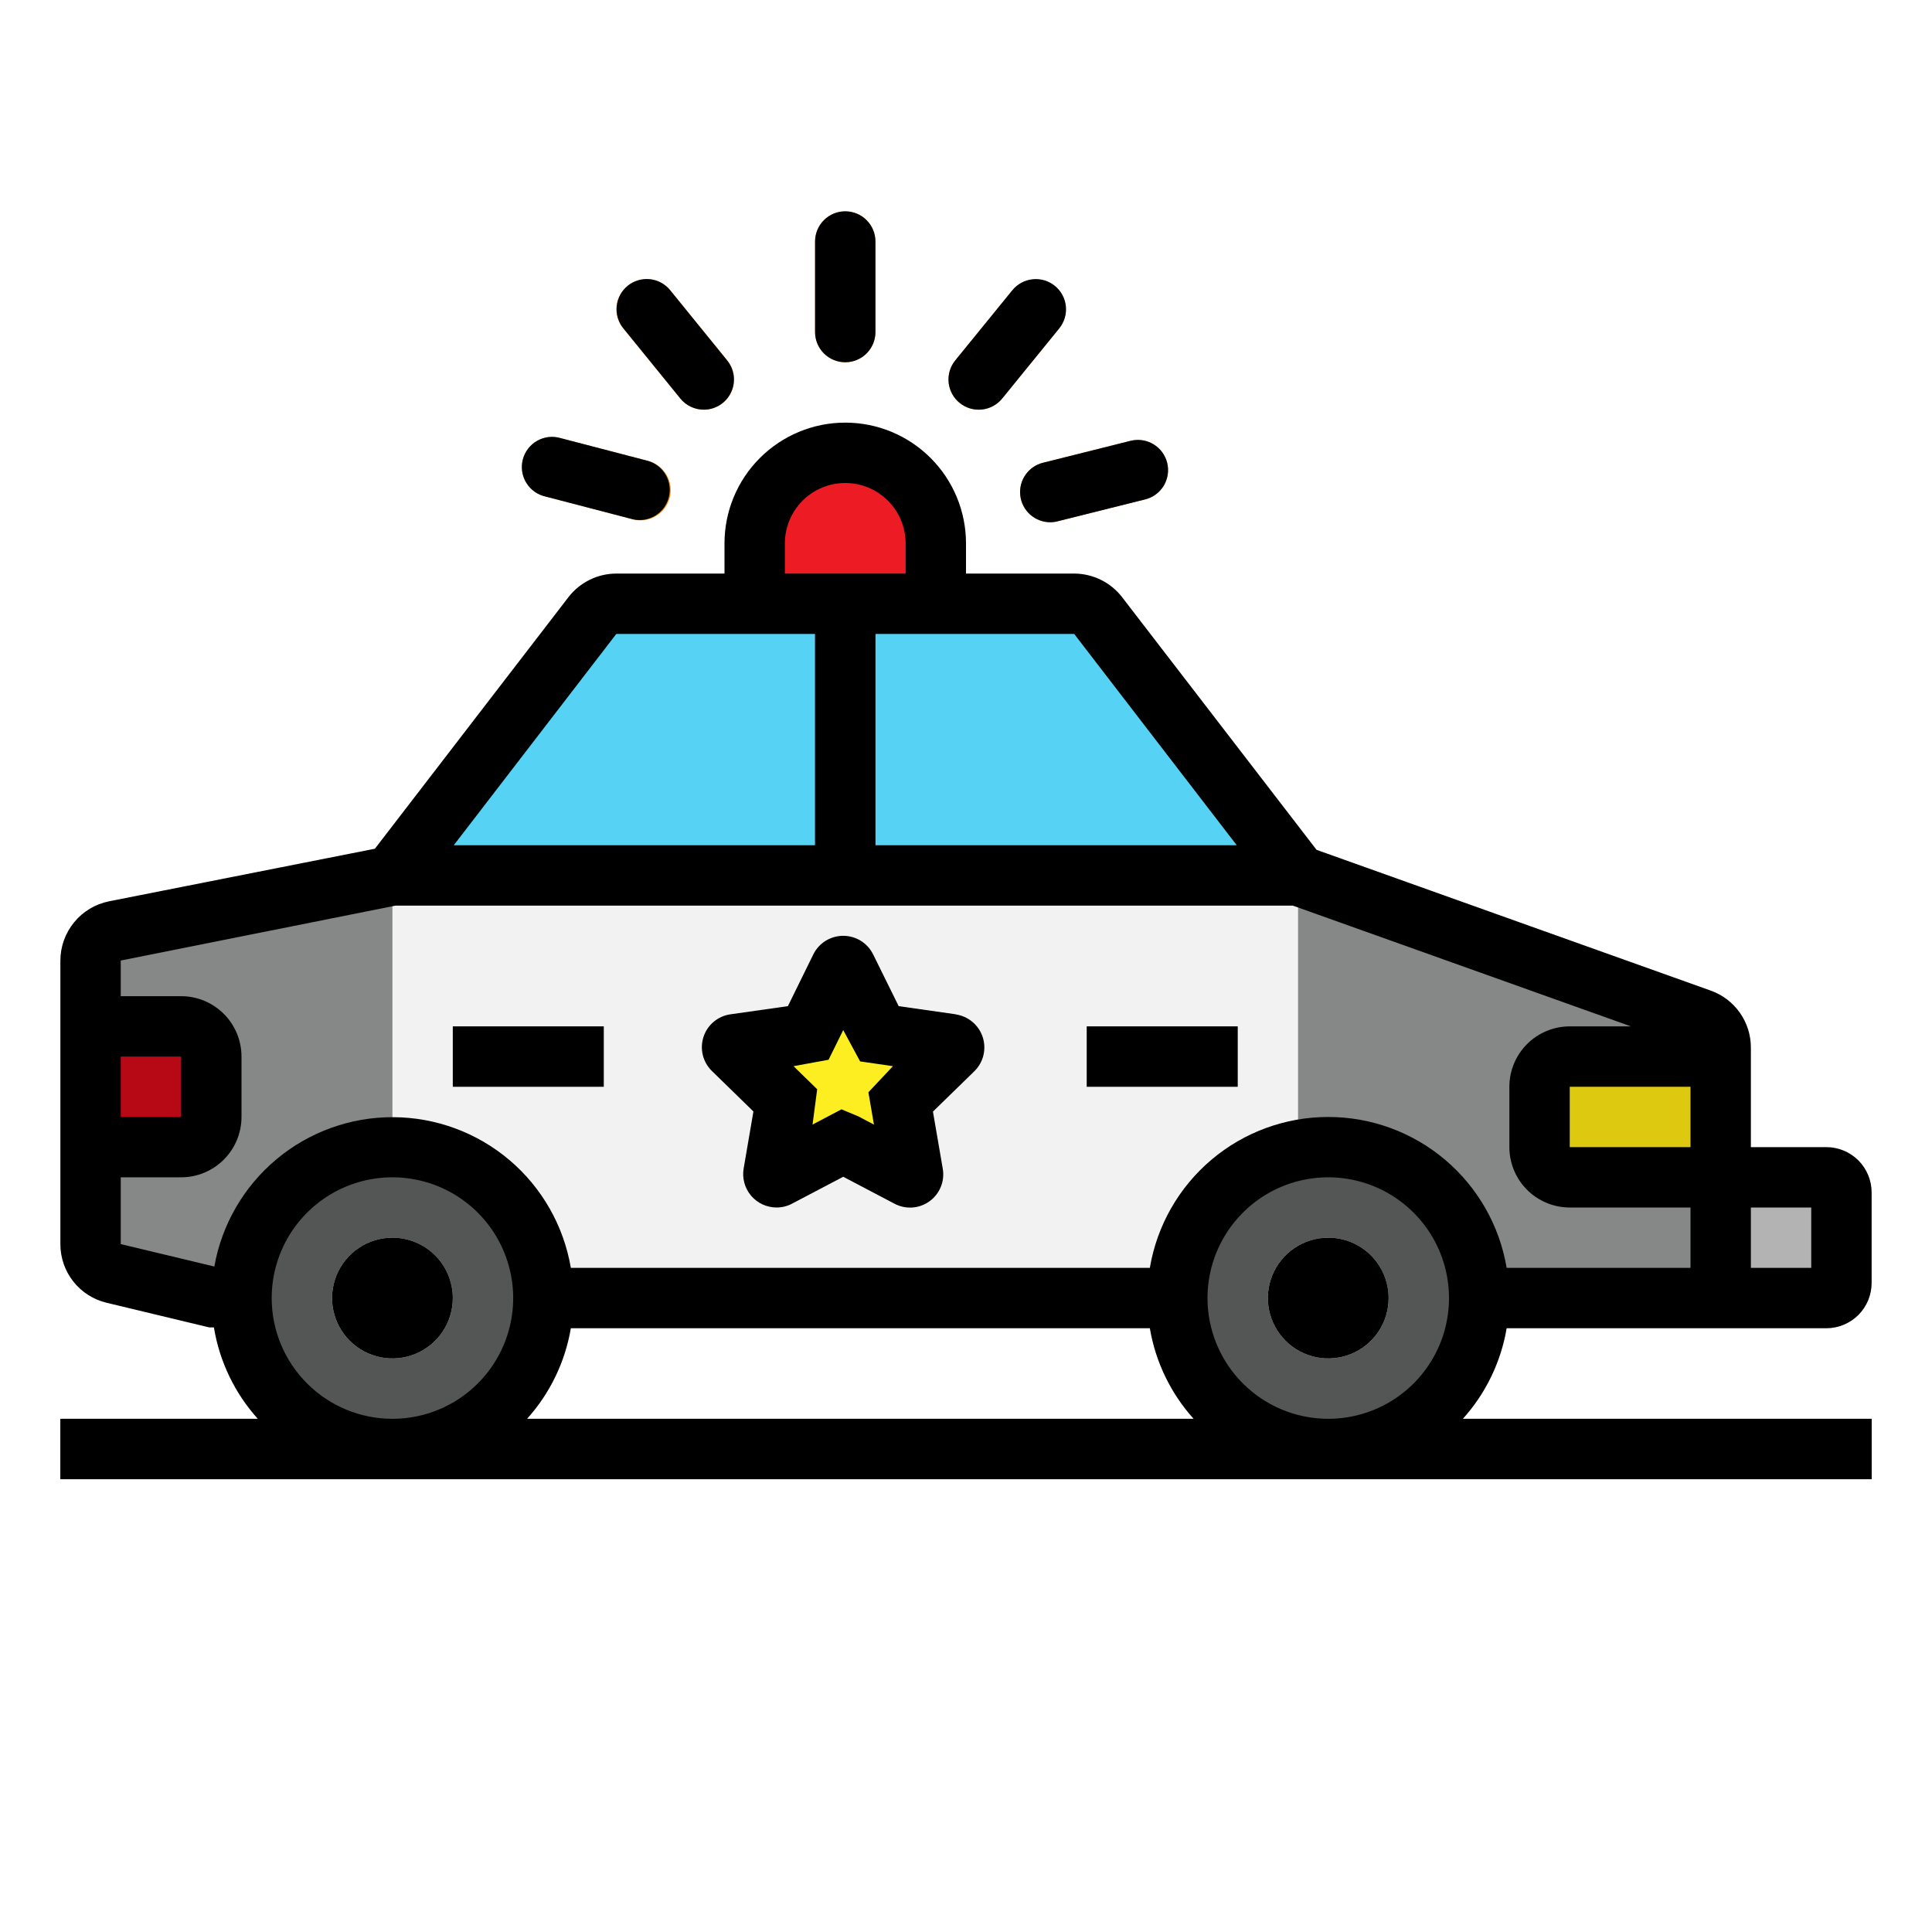 <?xml version="1.0" encoding="UTF-8" standalone="no"?> <svg width="64" height="64" viewBox="0 0 64 64" fill="none" xmlns="http://www.w3.org/2000/svg">
<path d="M49 43H57V34.7C57 34.494 56.936 34.292 56.817 34.124C56.699 33.955 56.53 33.827 56.336 33.758L43 29H13L3.8 30.839C3.574 30.885 3.371 31.008 3.225 31.187C3.079 31.366 3 31.589 3 31.82V41.212C3 41.437 3.076 41.655 3.215 41.831C3.354 42.007 3.549 42.132 3.767 42.184L7.167 43H49V43Z" fill="#868787"/>
<path d="M43 29V38.1C41.871 38.331 40.856 38.944 40.127 39.837C39.398 40.73 39 41.847 39 43H18C18 41.674 17.473 40.402 16.535 39.465C15.598 38.527 14.326 38 13 38V29H43Z" fill="#F2F2F2"/>
<path d="M57 39H60.5C60.633 39 60.76 39.053 60.854 39.146C60.947 39.24 61 39.367 61 39.5V42.5C61 42.633 60.947 42.76 60.854 42.854C60.76 42.947 60.633 43 60.5 43H57V39Z" fill="#B3B3B3"/>
<path d="M52 35H56C56.265 35 56.52 35.105 56.707 35.293C56.895 35.48 57 35.735 57 36V39H52C51.735 39 51.48 38.895 51.293 38.707C51.105 38.52 51 38.265 51 38V36C51 35.735 51.105 35.48 51.293 35.293C51.48 35.105 51.735 35 52 35Z" fill="#DDC910"/>
<path d="M43 29H13L19.623 20.39C19.716 20.269 19.836 20.171 19.974 20.103C20.111 20.035 20.262 20 20.415 20H35.584C35.737 20 35.888 20.035 36.026 20.103C36.163 20.17 36.283 20.269 36.377 20.39L43 29Z" fill="#56D3F4"/>
<path d="M29 19H27V29H29V19Z" fill="#1B89AF"/>
<path d="M49 43C49 43.946 48.731 44.873 48.225 45.672C47.72 46.472 46.998 47.111 46.143 47.517C45.288 47.922 44.336 48.077 43.397 47.962C42.458 47.848 41.57 47.47 40.837 46.872C40.105 46.273 39.557 45.479 39.257 44.582C38.958 43.684 38.919 42.721 39.145 41.802C39.372 40.883 39.854 40.048 40.537 39.393C41.219 38.737 42.073 38.289 43 38.1C43.329 38.031 43.664 37.998 44 38C45.326 38 46.598 38.527 47.535 39.465C48.473 40.402 49 41.674 49 43Z" fill="#545656"/>
<path d="M13 48C15.761 48 18 45.761 18 43C18 40.239 15.761 38 13 38C10.239 38 8 40.239 8 43C8 45.761 10.239 48 13 48Z" fill="#545656"/>
<path d="M13 44C13.552 44 14 43.552 14 43C14 42.448 13.552 42 13 42C12.448 42 12 42.448 12 43C12 43.552 12.448 44 13 44Z" fill="#F2F2F2"/>
<path d="M13 45C12.604 45 12.218 44.883 11.889 44.663C11.56 44.443 11.304 44.131 11.152 43.765C11.001 43.4 10.961 42.998 11.038 42.61C11.116 42.222 11.306 41.865 11.586 41.586C11.866 41.306 12.222 41.116 12.61 41.038C12.998 40.961 13.4 41.001 13.765 41.152C14.131 41.304 14.443 41.56 14.663 41.889C14.883 42.218 15 42.604 15 43C15 43.53 14.789 44.039 14.414 44.414C14.039 44.789 13.53 45 13 45Z" fill="#F2F2F2"/>
<path d="M44 44C44.552 44 45 43.552 45 43C45 42.448 44.552 42 44 42C43.448 42 43 42.448 43 43C43 43.552 43.448 44 44 44Z" fill="#F2F2F2"/>
<path d="M44 45C43.604 45 43.218 44.883 42.889 44.663C42.56 44.443 42.304 44.131 42.152 43.765C42.001 43.4 41.961 42.998 42.038 42.61C42.116 42.222 42.306 41.865 42.586 41.586C42.865 41.306 43.222 41.116 43.61 41.038C43.998 40.961 44.4 41.001 44.765 41.152C45.131 41.304 45.443 41.56 45.663 41.889C45.883 42.218 46 42.604 46 43C46 43.53 45.789 44.039 45.414 44.414C45.039 44.789 44.53 45 44 45Z" fill="#F2F2F2"/>
<path d="M3 34H6C6.265 34 6.52 34.105 6.707 34.293C6.895 34.48 7 34.735 7 35V37C7 37.265 6.895 37.52 6.707 37.707C6.52 37.895 6.265 38 6 38H3V34Z" fill="#B70815"/>
<path d="M62 47H2V49H62V47Z" fill="#333333"/>
<path d="M31 20H25V18C25 17.204 25.316 16.441 25.879 15.879C26.441 15.316 27.204 15 28 15V15C28.796 15 29.559 15.316 30.121 15.879C30.684 16.441 31 17.204 31 18V20Z" fill="#ED1C24"/>
<path d="M28 12C27.735 12 27.48 11.895 27.293 11.707C27.105 11.52 27 11.265 27 11V8C27 7.735 27.105 7.48 27.293 7.293C27.48 7.105 27.735 7 28 7C28.265 7 28.52 7.105 28.707 7.293C28.895 7.48 29 7.735 29 8V11C29 11.265 28.895 11.52 28.707 11.707C28.52 11.895 28.265 12 28 12Z" fill="#F7931E"/>
<path d="M32.418 13.571C32.229 13.571 32.044 13.517 31.884 13.416C31.724 13.315 31.597 13.171 31.516 13C31.434 12.829 31.403 12.639 31.426 12.452C31.448 12.264 31.524 12.087 31.643 11.94L33.537 9.613C33.706 9.414 33.947 9.288 34.208 9.264C34.468 9.24 34.727 9.319 34.93 9.485C35.133 9.65 35.264 9.888 35.293 10.148C35.322 10.408 35.249 10.669 35.088 10.875L33.2 13.2C33.106 13.316 32.987 13.41 32.851 13.475C32.716 13.539 32.568 13.572 32.418 13.571V13.571Z" fill="#F7931E"/>
<path d="M23.313 13.571C23.164 13.571 23.018 13.538 22.883 13.474C22.749 13.41 22.631 13.317 22.537 13.202L20.643 10.875C20.476 10.669 20.397 10.404 20.425 10.14C20.453 9.875 20.584 9.633 20.791 9.466C20.997 9.298 21.262 9.22 21.526 9.247C21.79 9.275 22.033 9.407 22.2 9.613L24.093 11.94C24.212 12.087 24.288 12.264 24.31 12.452C24.333 12.639 24.302 12.829 24.22 13C24.139 13.171 24.012 13.315 23.852 13.416C23.692 13.517 23.507 13.571 23.318 13.571H23.313Z" fill="#F7931E"/>
<path d="M28.027 32.058L29.081 34.2C29.089 34.215 29.1 34.228 29.114 34.238C29.128 34.248 29.144 34.255 29.161 34.257L31.518 34.6C31.539 34.601 31.558 34.608 31.575 34.62C31.591 34.632 31.604 34.65 31.61 34.669C31.616 34.689 31.616 34.71 31.61 34.729C31.604 34.749 31.592 34.766 31.576 34.779L29.87 36.436C29.858 36.448 29.849 36.463 29.844 36.479C29.839 36.495 29.837 36.512 29.84 36.529L30.24 38.877C30.243 38.896 30.241 38.916 30.233 38.934C30.226 38.952 30.213 38.968 30.198 38.979C30.182 38.991 30.163 38.998 30.143 38.999C30.124 39.001 30.104 38.997 30.087 38.988L27.979 37.879C27.964 37.871 27.947 37.866 27.929 37.866C27.912 37.866 27.894 37.871 27.879 37.879L25.771 38.988C25.754 38.999 25.734 39.005 25.713 39.005C25.693 39.005 25.673 38.998 25.656 38.986C25.639 38.974 25.627 38.957 25.62 38.937C25.614 38.918 25.613 38.897 25.619 38.877L26.019 36.529C26.022 36.512 26.021 36.495 26.016 36.478C26.011 36.462 26.002 36.448 25.989 36.436L24.29 34.774C24.274 34.761 24.262 34.744 24.256 34.724C24.25 34.705 24.25 34.684 24.256 34.664C24.262 34.645 24.275 34.627 24.291 34.615C24.308 34.603 24.327 34.596 24.348 34.595L26.706 34.252C26.723 34.249 26.739 34.243 26.752 34.233C26.766 34.223 26.777 34.21 26.785 34.195L27.839 32.058C27.846 32.039 27.859 32.022 27.876 32.01C27.892 31.998 27.913 31.992 27.933 31.992C27.953 31.992 27.974 31.998 27.99 32.01C28.007 32.022 28.02 32.039 28.027 32.058Z" fill="#FCEE21"/>
<path d="M41 34H36V36H41V34Z" fill="#B3B3B3"/>
<path d="M20 34H15V36H20V34Z" fill="#B3B3B3"/>
<path d="M34.79 17.3C34.546 17.3 34.311 17.21 34.128 17.049C33.946 16.887 33.828 16.664 33.799 16.422C33.769 16.18 33.829 15.935 33.967 15.734C34.105 15.533 34.311 15.389 34.548 15.33L37.458 14.601C37.715 14.539 37.985 14.58 38.211 14.717C38.437 14.853 38.6 15.074 38.664 15.33C38.728 15.586 38.688 15.857 38.554 16.084C38.419 16.311 38.2 16.475 37.944 16.541L35.034 17.269C34.954 17.29 34.872 17.3 34.79 17.3Z" fill="#F7931E"/>
<path d="M21.226 17.237C21.141 17.237 21.056 17.226 20.974 17.205L18.074 16.449C17.943 16.42 17.818 16.366 17.709 16.288C17.599 16.21 17.506 16.111 17.436 15.996C17.365 15.882 17.318 15.754 17.298 15.621C17.278 15.488 17.285 15.352 17.319 15.222C17.353 15.092 17.412 14.97 17.494 14.863C17.576 14.756 17.679 14.667 17.796 14.601C17.913 14.535 18.042 14.493 18.176 14.478C18.31 14.463 18.445 14.476 18.574 14.514L21.474 15.27C21.709 15.332 21.913 15.477 22.049 15.678C22.184 15.88 22.242 16.123 22.211 16.364C22.18 16.605 22.063 16.826 21.881 16.987C21.699 17.147 21.465 17.236 21.222 17.237H21.226Z" fill="#F7931E"/>
<path d="M60.5 38H58V34.7C58 34.288 57.873 33.885 57.635 33.548C57.398 33.21 57.062 32.955 56.673 32.816L43.613 28.152L37.17 19.781C36.983 19.539 36.742 19.342 36.467 19.207C36.193 19.072 35.89 19.001 35.584 19H32V18C32 16.939 31.579 15.922 30.828 15.172C30.078 14.421 29.061 14 28 14C26.939 14 25.922 14.421 25.172 15.172C24.421 15.922 24 16.939 24 18V19H20.416C20.11 19.001 19.808 19.071 19.533 19.207C19.258 19.342 19.018 19.539 18.831 19.781L12.419 28.115L3.607 29.858C3.154 29.95 2.747 30.195 2.455 30.553C2.162 30.91 2.001 31.357 2 31.819V41.212C1.999 41.661 2.15 42.098 2.428 42.451C2.706 42.804 3.096 43.052 3.533 43.156L6.933 43.973H7.086C7.271 45.1 7.776 46.151 8.54 47H2V49H62V47H48.46C49.218 46.158 49.721 45.117 49.91 44H60.5C60.898 44 61.279 43.842 61.561 43.561C61.842 43.279 62 42.898 62 42.5V39.5C62 39.102 61.842 38.721 61.561 38.439C61.279 38.158 60.898 38 60.5 38V38ZM56 38H52V36H56V38ZM35.584 21L40.969 28H29V21H35.584ZM26 18C26 17.47 26.211 16.961 26.586 16.586C26.961 16.211 27.47 16 28 16C28.53 16 29.039 16.211 29.414 16.586C29.789 16.961 30 17.47 30 18V19H26V18ZM20.416 21H27V28H15.031L20.416 21ZM4 35H6V37H4V35ZM9 43C9 42.209 9.235 41.435 9.674 40.778C10.114 40.12 10.738 39.607 11.469 39.304C12.2 39.002 13.004 38.922 13.78 39.077C14.556 39.231 15.269 39.612 15.828 40.172C16.388 40.731 16.769 41.444 16.923 42.22C17.078 42.996 16.998 43.8 16.695 44.531C16.393 45.262 15.88 45.886 15.222 46.326C14.565 46.765 13.791 47 13 47C11.939 47 10.922 46.579 10.172 45.828C9.421 45.078 9 44.061 9 43ZM18.91 44H38.09C38.279 45.117 38.782 46.158 39.54 47H17.46C18.218 46.158 18.721 45.117 18.91 44ZM40 43C40 42.209 40.235 41.435 40.674 40.778C41.114 40.12 41.738 39.607 42.469 39.304C43.2 39.002 44.004 38.922 44.78 39.077C45.556 39.231 46.269 39.612 46.828 40.172C47.388 40.731 47.769 41.444 47.923 42.22C48.078 42.996 47.998 43.8 47.696 44.531C47.393 45.262 46.88 45.886 46.222 46.326C45.565 46.765 44.791 47 44 47C42.939 47 41.922 46.579 41.172 45.828C40.421 45.078 40 44.061 40 43ZM49.91 42C49.675 40.602 48.952 39.334 47.87 38.418C46.788 37.503 45.417 37.001 44 37.001C42.583 37.001 41.212 37.503 40.13 38.418C39.048 39.334 38.325 40.602 38.09 42H18.91C18.674 40.608 17.954 39.343 16.878 38.43C15.801 37.517 14.436 37.013 13.024 37.008C11.612 37.002 10.243 37.495 9.16 38.401C8.076 39.306 7.346 40.565 7.1 41.955L4 41.212V39H6C6.53 39 7.039 38.789 7.414 38.414C7.789 38.039 8 37.53 8 37V35C8 34.47 7.789 33.961 7.414 33.586C7.039 33.211 6.53 33 6 33H4V31.819L13.1 30H42.827L54.027 34H52C51.47 34 50.961 34.211 50.586 34.586C50.211 34.961 50 35.47 50 36V38C50 38.53 50.211 39.039 50.586 39.414C50.961 39.789 51.47 40 52 40H56V42H49.91ZM60 42H58V40H60V42Z" fill="black"/>
<path d="M13 41C12.604 41 12.218 41.117 11.889 41.337C11.56 41.557 11.304 41.869 11.152 42.235C11.001 42.6 10.961 43.002 11.038 43.39C11.116 43.778 11.306 44.135 11.586 44.414C11.866 44.694 12.222 44.884 12.61 44.962C12.998 45.039 13.4 44.999 13.765 44.848C14.131 44.696 14.443 44.44 14.663 44.111C14.883 43.782 15 43.396 15 43C15 42.47 14.789 41.961 14.414 41.586C14.039 41.211 13.53 41 13 41ZM13 44V43V44Z" fill="black"/>
<path d="M44 41C43.604 41 43.218 41.117 42.889 41.337C42.56 41.557 42.304 41.869 42.152 42.235C42.001 42.6 41.961 43.002 42.038 43.39C42.116 43.778 42.306 44.135 42.586 44.414C42.865 44.694 43.222 44.884 43.61 44.962C43.998 45.039 44.4 44.999 44.765 44.848C45.131 44.696 45.443 44.44 45.663 44.111C45.883 43.782 46 43.396 46 43C46 42.47 45.789 41.961 45.414 41.586C45.039 41.211 44.53 41 44 41ZM44 44V43V44Z" fill="black"/>
<path d="M27 8V11C27 11.265 27.105 11.52 27.293 11.707C27.48 11.895 27.735 12 28 12C28.265 12 28.52 11.895 28.707 11.707C28.895 11.52 29 11.265 29 11V8C29 7.735 28.895 7.48 28.707 7.293C28.52 7.105 28.265 7 28 7C27.735 7 27.48 7.105 27.293 7.293C27.105 7.48 27 7.735 27 8Z" fill="black"/>
<path d="M34.944 9.469C34.842 9.386 34.725 9.324 34.599 9.286C34.473 9.249 34.341 9.236 34.211 9.25C34.08 9.263 33.953 9.302 33.838 9.364C33.722 9.427 33.62 9.511 33.537 9.613L31.643 11.94C31.476 12.146 31.398 12.411 31.425 12.675C31.453 12.939 31.585 13.181 31.791 13.348C31.998 13.516 32.262 13.594 32.526 13.566C32.791 13.538 33.033 13.406 33.2 13.2L35.093 10.873C35.259 10.667 35.337 10.403 35.309 10.14C35.281 9.877 35.15 9.636 34.944 9.469V9.469Z" fill="black"/>
<path d="M23.313 13.571C23.502 13.571 23.687 13.517 23.847 13.416C24.006 13.315 24.134 13.171 24.215 13C24.297 12.829 24.328 12.639 24.305 12.452C24.282 12.264 24.207 12.087 24.088 11.94L22.2 9.613C22.117 9.511 22.015 9.426 21.899 9.364C21.784 9.302 21.657 9.263 21.526 9.249C21.396 9.236 21.264 9.248 21.138 9.286C21.012 9.323 20.895 9.385 20.793 9.468C20.691 9.551 20.607 9.653 20.544 9.768C20.482 9.884 20.443 10.011 20.429 10.141C20.402 10.405 20.481 10.669 20.648 10.875L22.537 13.2C22.631 13.316 22.749 13.409 22.883 13.473C23.017 13.537 23.164 13.571 23.313 13.571Z" fill="black"/>
<path d="M31.662 33.6L29.77 33.33L28.924 31.616C28.833 31.431 28.692 31.275 28.517 31.166C28.341 31.058 28.139 31 27.933 31C27.727 31 27.525 31.058 27.349 31.166C27.174 31.275 27.033 31.431 26.942 31.616L26.1 33.33L24.2 33.6C23.995 33.628 23.802 33.714 23.644 33.846C23.485 33.979 23.367 34.154 23.304 34.35C23.24 34.547 23.233 34.758 23.283 34.958C23.334 35.159 23.44 35.341 23.589 35.484L24.958 36.819L24.635 38.704C24.607 38.863 24.615 39.026 24.657 39.182C24.699 39.338 24.775 39.483 24.879 39.607C24.983 39.73 25.113 39.83 25.259 39.897C25.406 39.965 25.566 40 25.727 40C25.906 40 26.083 39.956 26.241 39.871L27.933 38.982L29.621 39.869C29.803 39.968 30.01 40.014 30.217 40.001C30.424 39.987 30.623 39.916 30.791 39.794C30.959 39.673 31.089 39.506 31.167 39.314C31.244 39.121 31.266 38.911 31.229 38.707L30.905 36.823L32.275 35.488C32.422 35.344 32.527 35.162 32.576 34.962C32.625 34.761 32.617 34.552 32.554 34.356C32.49 34.16 32.373 33.986 32.215 33.853C32.057 33.72 31.866 33.634 31.662 33.604V33.6ZM28.951 37.254L28.435 36.982L27.876 36.748L26.916 37.253L27.07 36.083L26.287 35.318L27.447 35.106L27.933 34.122L28.492 35.16L29.58 35.318L28.767 36.183L28.951 37.254Z" fill="black"/>
<path d="M41 34H36V36H41V34Z" fill="black"/>
<path d="M20 34H15V36H20V34Z" fill="black"/>
<path d="M34.79 17.3C34.872 17.3 34.954 17.29 35.034 17.269L37.944 16.541C38.2 16.475 38.419 16.311 38.554 16.084C38.688 15.857 38.728 15.586 38.664 15.33C38.6 15.074 38.437 14.853 38.211 14.717C37.985 14.58 37.715 14.539 37.458 14.601L34.548 15.33C34.311 15.389 34.105 15.533 33.967 15.734C33.829 15.935 33.769 16.18 33.799 16.422C33.828 16.664 33.946 16.887 34.128 17.049C34.311 17.21 34.546 17.3 34.79 17.3V17.3Z" fill="black"/>
<path d="M18.574 14.514C18.445 14.476 18.31 14.463 18.176 14.478C18.042 14.493 17.913 14.535 17.796 14.601C17.679 14.667 17.576 14.756 17.494 14.863C17.412 14.97 17.353 15.092 17.319 15.222C17.285 15.352 17.278 15.488 17.298 15.621C17.318 15.754 17.365 15.882 17.436 15.996C17.506 16.111 17.599 16.21 17.709 16.288C17.818 16.366 17.943 16.42 18.074 16.449L20.974 17.205C21.227 17.26 21.491 17.215 21.711 17.08C21.931 16.944 22.091 16.729 22.155 16.478C22.22 16.228 22.185 15.962 22.058 15.737C21.931 15.511 21.722 15.344 21.474 15.27L18.574 14.514Z" fill="black"/>
</svg>
